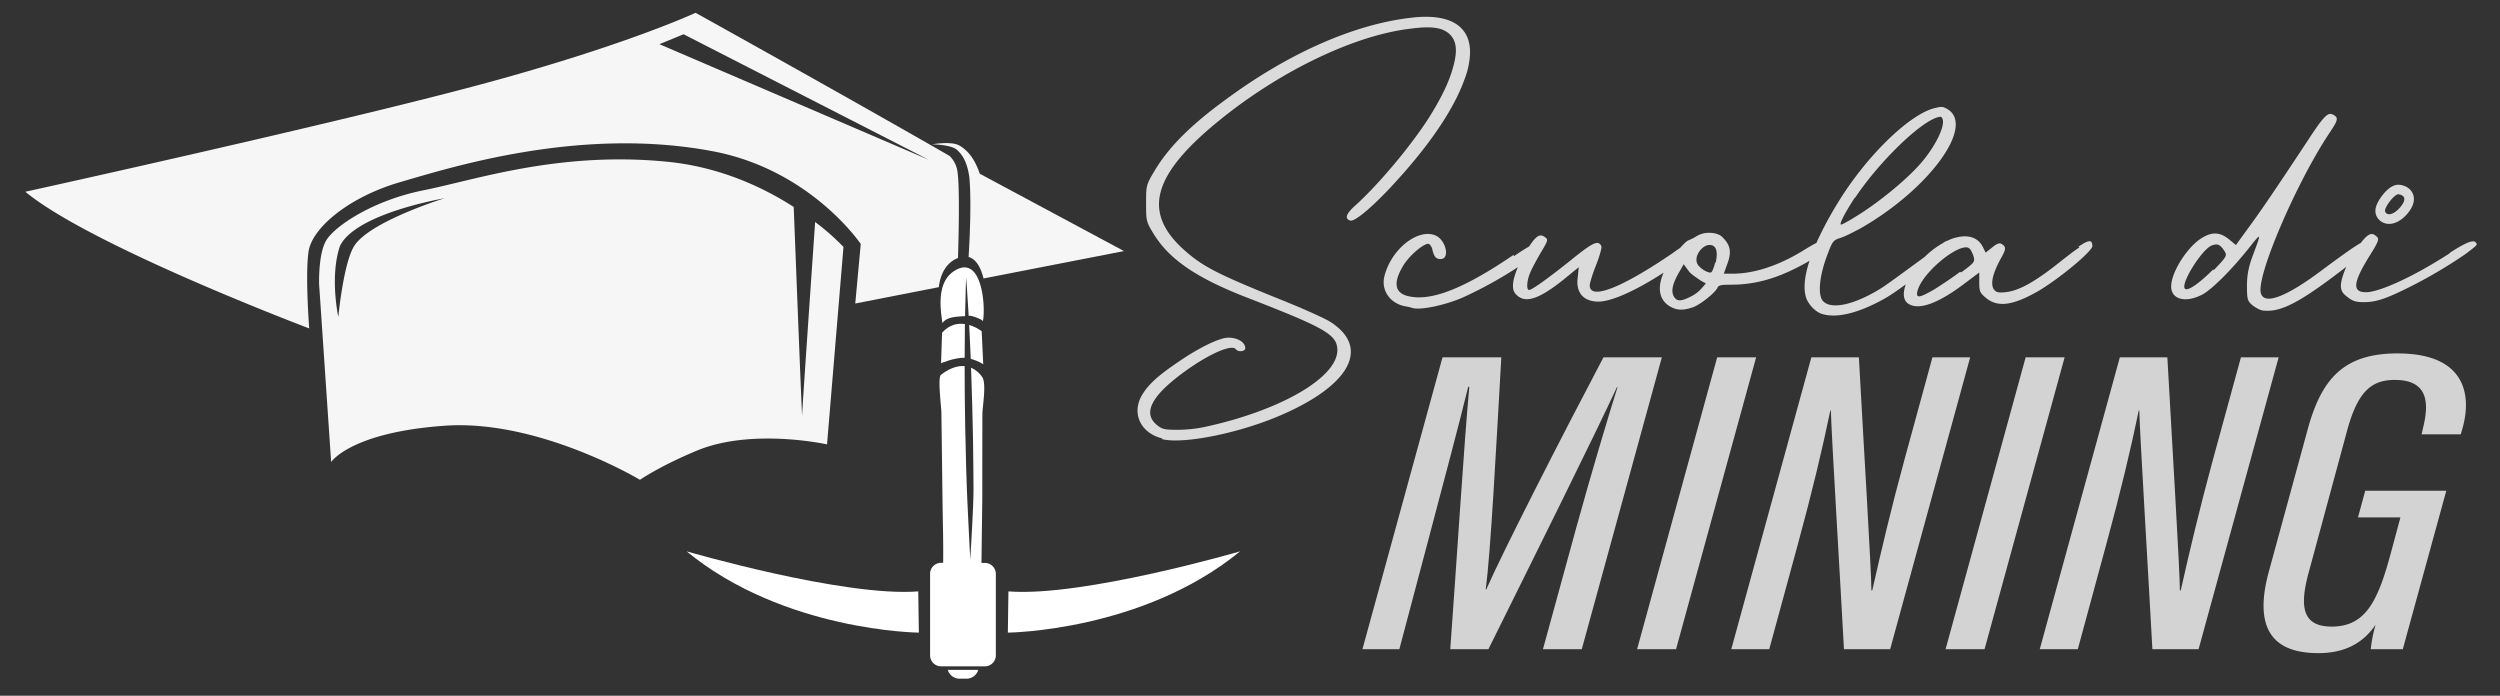 <svg id="Layer_1" data-name="Layer 1" xmlns="http://www.w3.org/2000/svg" viewBox="0 0 1825.25 507.94"><rect x="0" y="0" width="1825.25" height="507.94" fill="#333333" stroke="none"/><defs><style>.cls-1{fill:#d3d3d3;}.cls-2{fill:#dbdbdb;}.cls-3{fill:#fff;}.cls-4{fill:#f6f6f6;}</style></defs><path class="cls-1" d="M1150.88,385.08c10.78-39.07,22.95-79.74,30.1-102.53h-.41c-16.51,35.76-62.48,128.11-93.89,191.45h-27.85c4.08-54.81,10.34-154.27,13.93-191.6h-.82c-6,24.71-18.46,71.61-28.15,108.13L1021.66,474H994.71l58.47-213.12h42.93c-3.81,67.06-7.78,142.33-11.37,169.42h.41c11.6-26.57,55.77-113.06,85.53-169.42h42.64L1154.85,474h-28.34Z"/><path class="cls-1" d="M1282.15,260.88,1223.68,474h-28.44l58.47-213.12Z"/><path class="cls-1" d="M1264,474l58.47-213.12h34.7c2.95,55,9.32,158.51,9.13,170.17h.64c6.66-29.52,13.92-60.24,23.39-95l20.55-75.18h27.55L1380,474h-33.72c-2.55-47.79-9.29-158.71-9.55-174.26h-.41c-5.58,27.06-13.33,59.72-23.85,98.18L1291.73,474Z"/><path class="cls-1" d="M1507.38,260.88,1448.91,474h-28.45l58.47-213.12Z"/><path class="cls-1" d="M1489.22,474l58.47-213.12h34.7c3,55,9.32,158.51,9.13,170.17h.64c6.66-29.52,13.92-60.24,23.39-95l20.56-75.18h27.54L1605.18,474h-33.72c-2.55-47.79-9.28-158.71-9.55-174.26h-.41c-5.58,27.06-13.32,59.72-23.84,98.18L1517,474Z"/><path class="cls-1" d="M1754.27,474h-23.39a99.57,99.57,0,0,1,3.56-17.92c-10.71,15.81-25.72,20.77-41.93,20.77-37.62,0-46-23-36-59.66l28.12-102.91c10.14-37.74,26.54-56.53,66.59-56.24,49.59.29,53.3,31.24,46.64,54.64l-1.24,4.44H1768l1.19-5.22c4.68-19.14,2.66-34.52-20.81-34.52-16.66,0-26.84,8.07-34.63,36.58L1685.51,418.2c-6.74,24.86-4.53,39.27,16.88,39.27,24.78,0,33.66-18.71,42.94-52.87l7.22-26.83h-31l5.31-19.49h59.18Z"/><path class="cls-2" d="M1045.8,81.83c-12.77,21.29-38.31,51.93-56.19,68.11-6.81,6-8.09,9.79-3.83,11.07,3.4,1.27,18.73-11.92,35.75-31.08,23.84-26.39,40.44-51.5,47.68-71.93A57.74,57.74,0,0,0,1073,42.67c2.55-22.56-12.77-33.2-42.14-29.79-42.14,4.68-90.24,26-136.21,60-25.12,18.3-41.29,34.47-51.51,51.5-6.38,10.64-6.38,11.07-6.38,23.84s0,13.62,5.53,22.56c11.49,18.73,31.5,32.35,69,46.82,57,22.13,65.12,26.82,65.12,38.31-.42,20-41.71,43.84-96.62,55.76a99.23,99.23,0,0,1-20,2.13c-9.36,0-11.06-.43-14.47-3-10.22-7.66-6.38-18.73,11.92-33.63,20-16.17,41.71-26.81,45.12-22.13,1.7,2.13,6.81,1.7,6.81-.85,0-4.26-5.53-7.67-12.35-7.67-6.38,0-21.28,7.24-36.18,17.46-15.75,10.64-22.56,17-27.24,25.11-7.23,13.2-.42,27.24,15.33,31.07l-.43.43c14.9,3.83,54.06-3.83,83.85-16.18,53.21-22.13,69-50.22,39.17-69.38-4.69-3-23-11.07-41.29-18.3-40.87-16.6-51.51-22.14-63.85-32.78C833,155.47,840.63,127.38,893,85.67c43.85-34.91,96.63-60,136.64-64.7,15.75-2.13,23.84-.86,29,4.25,6.38,6.39,4.68,16.18,1.27,27.24C1057.29,60.55,1053.46,69.07,1045.8,81.83Z"/><path class="cls-2" d="M1517.41,180.16l.85.43c-3.41,2.13-7.66,5.53-13.2,9.79-19.58,15.75-31.5,22.13-41.29,23-5.1.43-6.38,0-8.08-2.12-2.56-3.84-.86-11.5,4.68-21.71,3.83-6.81,4.25-8.52,2.55-10.22-2.55-2.55-4.25-2.13-8.94,1.7l-4.25,3.41-2.13-4.26c-2.56-5.11-7.24-7.66-13.2-7.66a30.82,30.82,0,0,0-13.18,3.54v-.13a8.79,8.79,0,0,0-2.6,1.49c-.13.07-.26.13-.39.21a65,65,0,0,0-12.86,9.76c-1,.78-2,1.51-2.88,2.16-9.37,6.81-24.26,17.87-29,20.85-19.15,11.92-35.75,15.75-42.14,9.79-4.25-3.83-3.4-17,2.13-32.35,4.26-11.49,4.68-12.34,9.79-14,3-.85,9.79-4.26,15.33-7.24,49.8-28.52,83.43-74.49,63.42-86.83-2.13-1.28-3.41-1.71-4.68-1.71s-3,.43-6.39,1.28c-19.15,6-49.8,36.61-69.81,69.81a257.18,257.18,0,0,0-15,28.23c-2.52,1.23-5.79,3.17-10.11,5.82-18.72,11.49-36.6,16.6-50.65,16.6h-6.81l2.13-6c3.83-9.79,3-14.9-3.83-21.28-2.13-1.7-5.54-2.55-8.94-2.55a17.2,17.2,0,0,0-9.37,2.55,38.34,38.34,0,0,1-5.95,3c-1,.32-3.4,2.59-6,5.53-1.74,1.15-3.61,2.42-5.5,3.83-37.45,25.54-60.44,34.48-60.44,23.42,0-1.71,2.13-8.52,4.68-14.9s4.26-12.77,3.83-13.62c-2.12-4.69-6-3-21.28,9.36-17,13.62-29.37,22.56-31.5,22.56s-1.7-6.81.85-12.77c1.28-3,4.69-9.36,7.67-14.47,5.1-8.51,5.53-9.37,3.4-11.07-3.72-3-6.47-1.72-11.94,6.61-2.94,1.63-6.58,3.95-11,7l-.43-.85c-37.46,25.54-60.44,33.63-76.19,30.22-10.22-2.13-11.92-9.36-4.68-21.71,4.25-7.66,15.74-17.45,19.15-16.6a6.63,6.63,0,0,1,2.55,4.26c1.28,5.11,2.56,6.81,6,6.81,7.24,0,3.83-14.47-4.25-17.45-12.77-4.68-31.5,10.21-36.61,29.37-3,10.64,3.83,20.43,14.9,22.56a35.08,35.08,0,0,1,5.53,1.28c6,1.7,23.84-2.13,36.61-7.67a305.57,305.57,0,0,0,40.29-22.2c-3.94,9-4.77,15.82-2,19.22,6.38,7.67,16.17,5.11,34.9-9.79l11.49-9.36-.85,8.51c-.85,7.67,2.13,16.18,14.47,16.6,9.62.39,27.94-7.92,48.34-21.15-4.45,10.21-3.53,18.76,3.17,23.71,5.53,3.83,10.21,4.25,17.87,1.7,5.54-1.7,17-11.07,18.31-14.47.85-1.7,2.55-2.13,9.79-2.13,17.45,0,34.48-4.26,56.61-17l.79-.45c-4,12.07-4.68,21.6-2.07,28.12,2.13,4.68,6.81,9.37,11.07,10.64,10.64,3.41,26.81-.42,46.39-11.49,3.89-2.27,9.21-5.9,14.9-10.09-2.35,6.42-2,11.87,2.12,14.35,7.66,4.68,21.71-.43,41.29-15.33l10.21-7.66v7.24c0,6.38.43,7.66,5.11,11.49,8.52,6.81,19.16,5.53,37.89-5.11,10.21-6,26.39-18.3,34.9-26.81,3-3,4.68-5.11,4.68-6C1527.62,175.05,1525.49,174.63,1517.41,180.16Zm-163-36.18v.43c15.75-23.84,43.84-51.93,57.89-57.89a13.91,13.91,0,0,1,4.26-1.28c.85,0,1.27.43,1.7,1.7,2.13,5.54-6.39,22.14-17.88,34.48-9.79,10.64-26.82,24.69-41.29,34.05-7.23,4.69-14,8.52-14.9,8.52C1342.47,164,1347.15,155.05,1354.39,144Zm-111.94,66.4a26.46,26.46,0,0,1-8.52,6.39c-6.81,3.4-9.79,3.4-11.92-.43s-.85-9.36,3.83-17.45l3.41-6,3.41,4.68c1.7,2.56,5.95,5.11,8.93,7.24l3.83,2.13Zm10.21-18.72h-.42c-.86,3.4-2.13,6.81-3,7.23s-3.41-.42-6-2.13c-3.41-2.55-4.69-4.25-4.69-7.23,0-4.69,4.69-10.22,8.94-10.65h1.28Q1255.22,179.53,1252.66,191.66Zm179.19,7.23-.85-.42c-5.54,4.25-14,9.79-18.73,12.77-11.07,6.38-13.62,6.81-12.35,1.27,3-12.34,26.4-32.35,35.76-31.92a3.25,3.25,0,0,1,2.13.85c.85.42,2.13,3,3,5.53C1442.06,191.23,1441.64,191.66,1431.85,198.89Z"/><path class="cls-2" d="M1788.25,184.84h.42c-27.66,17.88-51.93,28.52-61.29,28.52-10.22,0-9.36-7.23,2.55-26.39,6.39-10.21,7.24-12.34,5.54-14-1.28-1.28-2.56-2.13-3.83-2.13-2.16,0-4.55,2-8,6.52-4.54,2.48-12.89,8.39-29.5,20.72-25.11,18.73-40.86,24.69-43.42,16.17-3.83-11.91,26-81.3,50.23-117.48,6-8.94,6.39-10.64,3-12.77a6.11,6.11,0,0,0-2.55-.85c-3,0-6.81,4.68-15.75,18.31-23.84,36.18-35.76,53.63-44.27,65.12l-8.94,12.34-5.11-4.25c-6.38-5.11-11.92-5.54-19.15-1.28-10.64,6-23,25.12-23,35.76,0,9.79,11.07,12.34,23.41,5.53,7.24-4.26,21.29-18.3,34.06-34.48,8.51-10.64,8.51-10.64,2.12,6.39-3,8.08-4.25,14-4.25,22.13,0,9.79.42,11.07,3.83,14a22.67,22.67,0,0,0,6.81,3.83c13.2,2.13,27.24-5.11,60.44-30.65l1.48-1.16c-2.43,5.44-4,10.7-4,13.93,0,3.41,1.27,5.53,4.68,8.09,3.83,3,6,3.83,11.92,3.83,8.94,0,15.75-2.13,33.62-11.07a347.72,347.72,0,0,0,40.44-23.83c5.11-3.84,8.51-6.39,8.51-7.24C1807.4,174.2,1801.87,175.91,1788.25,184.84Zm-172,12.35-.43-.43c-11.07,11.07-19.58,16.6-20.86,13.62-2.13-4.68,12.35-27.66,19.58-31.07a13,13,0,0,1,3.41-.85c2.13,0,3.83,1.28,6,4.68S1626.08,187,1616.29,197.19Z"/><path class="cls-3" d="M735.83,461.88l.43-30.1c54.26,4.24,169.15-29.25,169.15-29.25C834.19,461,735.83,461.88,735.83,461.88Z"/><path class="cls-3" d="M501.27,402.53S616.16,436,670.42,431.78l.43,30.1S572.49,461,501.27,402.53Z"/><path class="cls-3" d="M705.59,495.51h-5a9,9,0,0,1-8.62-6.45h22.28A9,9,0,0,1,705.59,495.51Z"/><path class="cls-4" d="M687.43,105.85a42,42,0,0,1,6.92,1.37,15.06,15.06,0,0,1,3.39,1.48,5.16,5.16,0,0,1,.68.49l.29.23.38.36c.55.5.94.93,1.38,1.41,3.53,3.85,5.28,8.8,6.19,12.63.47,1.92.74,3.56.92,4.71.08.53.14.94.18,1.25,1.6,18.29.09,47-.58,57.85,5.67,1.57,9.06,8.17,10.89,15.68l102.55-20L715.35,126.85c0-.1-.06-.17-.09-.28-.44-1.23-1.08-3-2-5.06a42.93,42.93,0,0,0-3.8-6.83,28.65,28.65,0,0,0-6.2-6.55c-.61-.46-1.28-1-1.85-1.3l-.45-.29c-.24-.15-.39-.22-.59-.33a8.31,8.31,0,0,0-1.14-.53,17.77,17.77,0,0,0-4.34-1,43.33,43.33,0,0,0-7.41-.1,63.93,63.93,0,0,0-7.06.81A64.67,64.67,0,0,1,687.43,105.85Z"/><path class="cls-4" d="M697.58,189.18c.63-.32,1.24-.6,1.85-.84.4-12.63,1.57-55.36-.73-65a20,20,0,0,0-5.42-9.51C617.55,70.29,507.84,9.34,507.84,9.34S457.24,33,351.54,61.5,18.5,140,18.5,140c47.63,39.5,207.25,99.79,207.25,99.79s-3-39-.48-56.12,29.1-39.74,67-50.74,131.9-40.74,228.16-22.5c71.61,13.57,108,67.7,108,67.7l-4,43.47,61-11.94C686.43,201.24,689.91,193.13,697.58,189.18ZM481.45,32.26,499.08,25l179.11,91.71Z"/><path class="cls-3" d="M705.36,202.62s.31,3.51.72,9.68c.28,4.7.73,10.94,1.16,18.32.37,0,.73-.06,1.11-.07,1.2-.05,9.52,2.77,9.24,4.14a32.84,32.84,0,0,0,.54-4.66c.78-14-3.28-42.45-20.35-32.86-13.52,7.59-11.7,25.93-9.69,38.75,2.25-3.46,6.87-4.33,11-4.73,1.83-.18,3.67-.27,5.5-.38.15-7.45.36-13.76.45-18.49C705.19,206.14,705.36,202.62,705.36,202.62Z"/><path class="cls-3" d="M708.73,262c6.58,1.9,9.13,4,9.13,4l-1.14-24.18a29.66,29.66,0,0,0-9.12-4.55c0,.18,0,.35,0,.53C708,245.13,708.38,253.3,708.73,262Z"/><path class="cls-3" d="M704.49,236.61c-5.21-.77-11.31.27-16.69,6.32l-.73,22.26s9.73-4.18,17.23-4c0-8.38.07-16.26.17-23.33C704.47,237.45,704.48,237,704.49,236.61Z"/><path class="cls-3" d="M719.06,411h-2.5l.61-47q0-30.72.07-61.42c0-5.73,3.07-22,0-27.09a18.89,18.89,0,0,0-8.29-7c.06,1.78.13,3.58.19,5.39.21,6.61.42,13.43.63,20.37s.34,14,.51,21,.21,14.1.31,21,.11,13.77.17,20.38c.06,13.22-2.38,51.87-2.38,51.87s-2-38.57-2.48-51.78c-.2-6.6-.5-13.43-.63-20.37s-.34-14-.5-21-.21-14.1-.32-21-.1-13.77-.15-20.37c0-2.25,0-4.46,0-6.65-4.58-.43-10.37,1-17.34,6.34-2.46,1.88.31,24.11.34,27.08q.44,33.06.85,66.11c.19,14.67.65,29.39.45,44.06h-1.54a8,8,0,0,0-8,8v59.56a8,8,0,0,0,8,8h32a8,8,0,0,0,8-8V419A8,8,0,0,0,719.06,411Z"/><path class="cls-4" d="M595.13,162.06c-2.1,30.34-9.46,137-9.51,141.25s-4.91-120.65-6.13-152.22c-22.23-14.28-53.79-29.2-92.34-33-78.92-7.81-139.87,13.23-177.75,20.8S243.81,165.59,238,175.82s-5,32-5,32l8.77,129.52s14-21.6,82.77-26.51,142.69,39.48,142.69,39.48,14.31-9.95,41.48-21.27c40.25-16.76,95.11-4.6,95.11-4.6l12-144.16A174.75,174.75,0,0,0,595.13,162.06ZM258.35,180C250.67,192.86,247,231.42,247,231.42s-6.38-29.35,1.18-51.75c11.46-24,76.35-34.91,76.35-34.91S269.1,161.88,258.35,180Z"/><path class="cls-2" d="M1761.77,141.87c-.79-2.13-3.06-5.87-9.4-6.92l-.16,0a9.2,9.2,0,0,0-1.17-.08c-6.61,0-12.31,8.39-13.9,10.95-1.08,1.77-4.4,7.12-2,12a10,10,0,0,0,9.16,5.64h0c4.53,0,9.47-2.8,13.54-7.69S1763.33,146.07,1761.77,141.87Zm-9.28,9.35c-4.25,5.11-9.36,6.81-11.06,3.4-1.28-2.55,6.81-13.19,9.79-12.77C1756.32,142.7,1756.75,146.11,1752.49,151.22Z"/></svg>